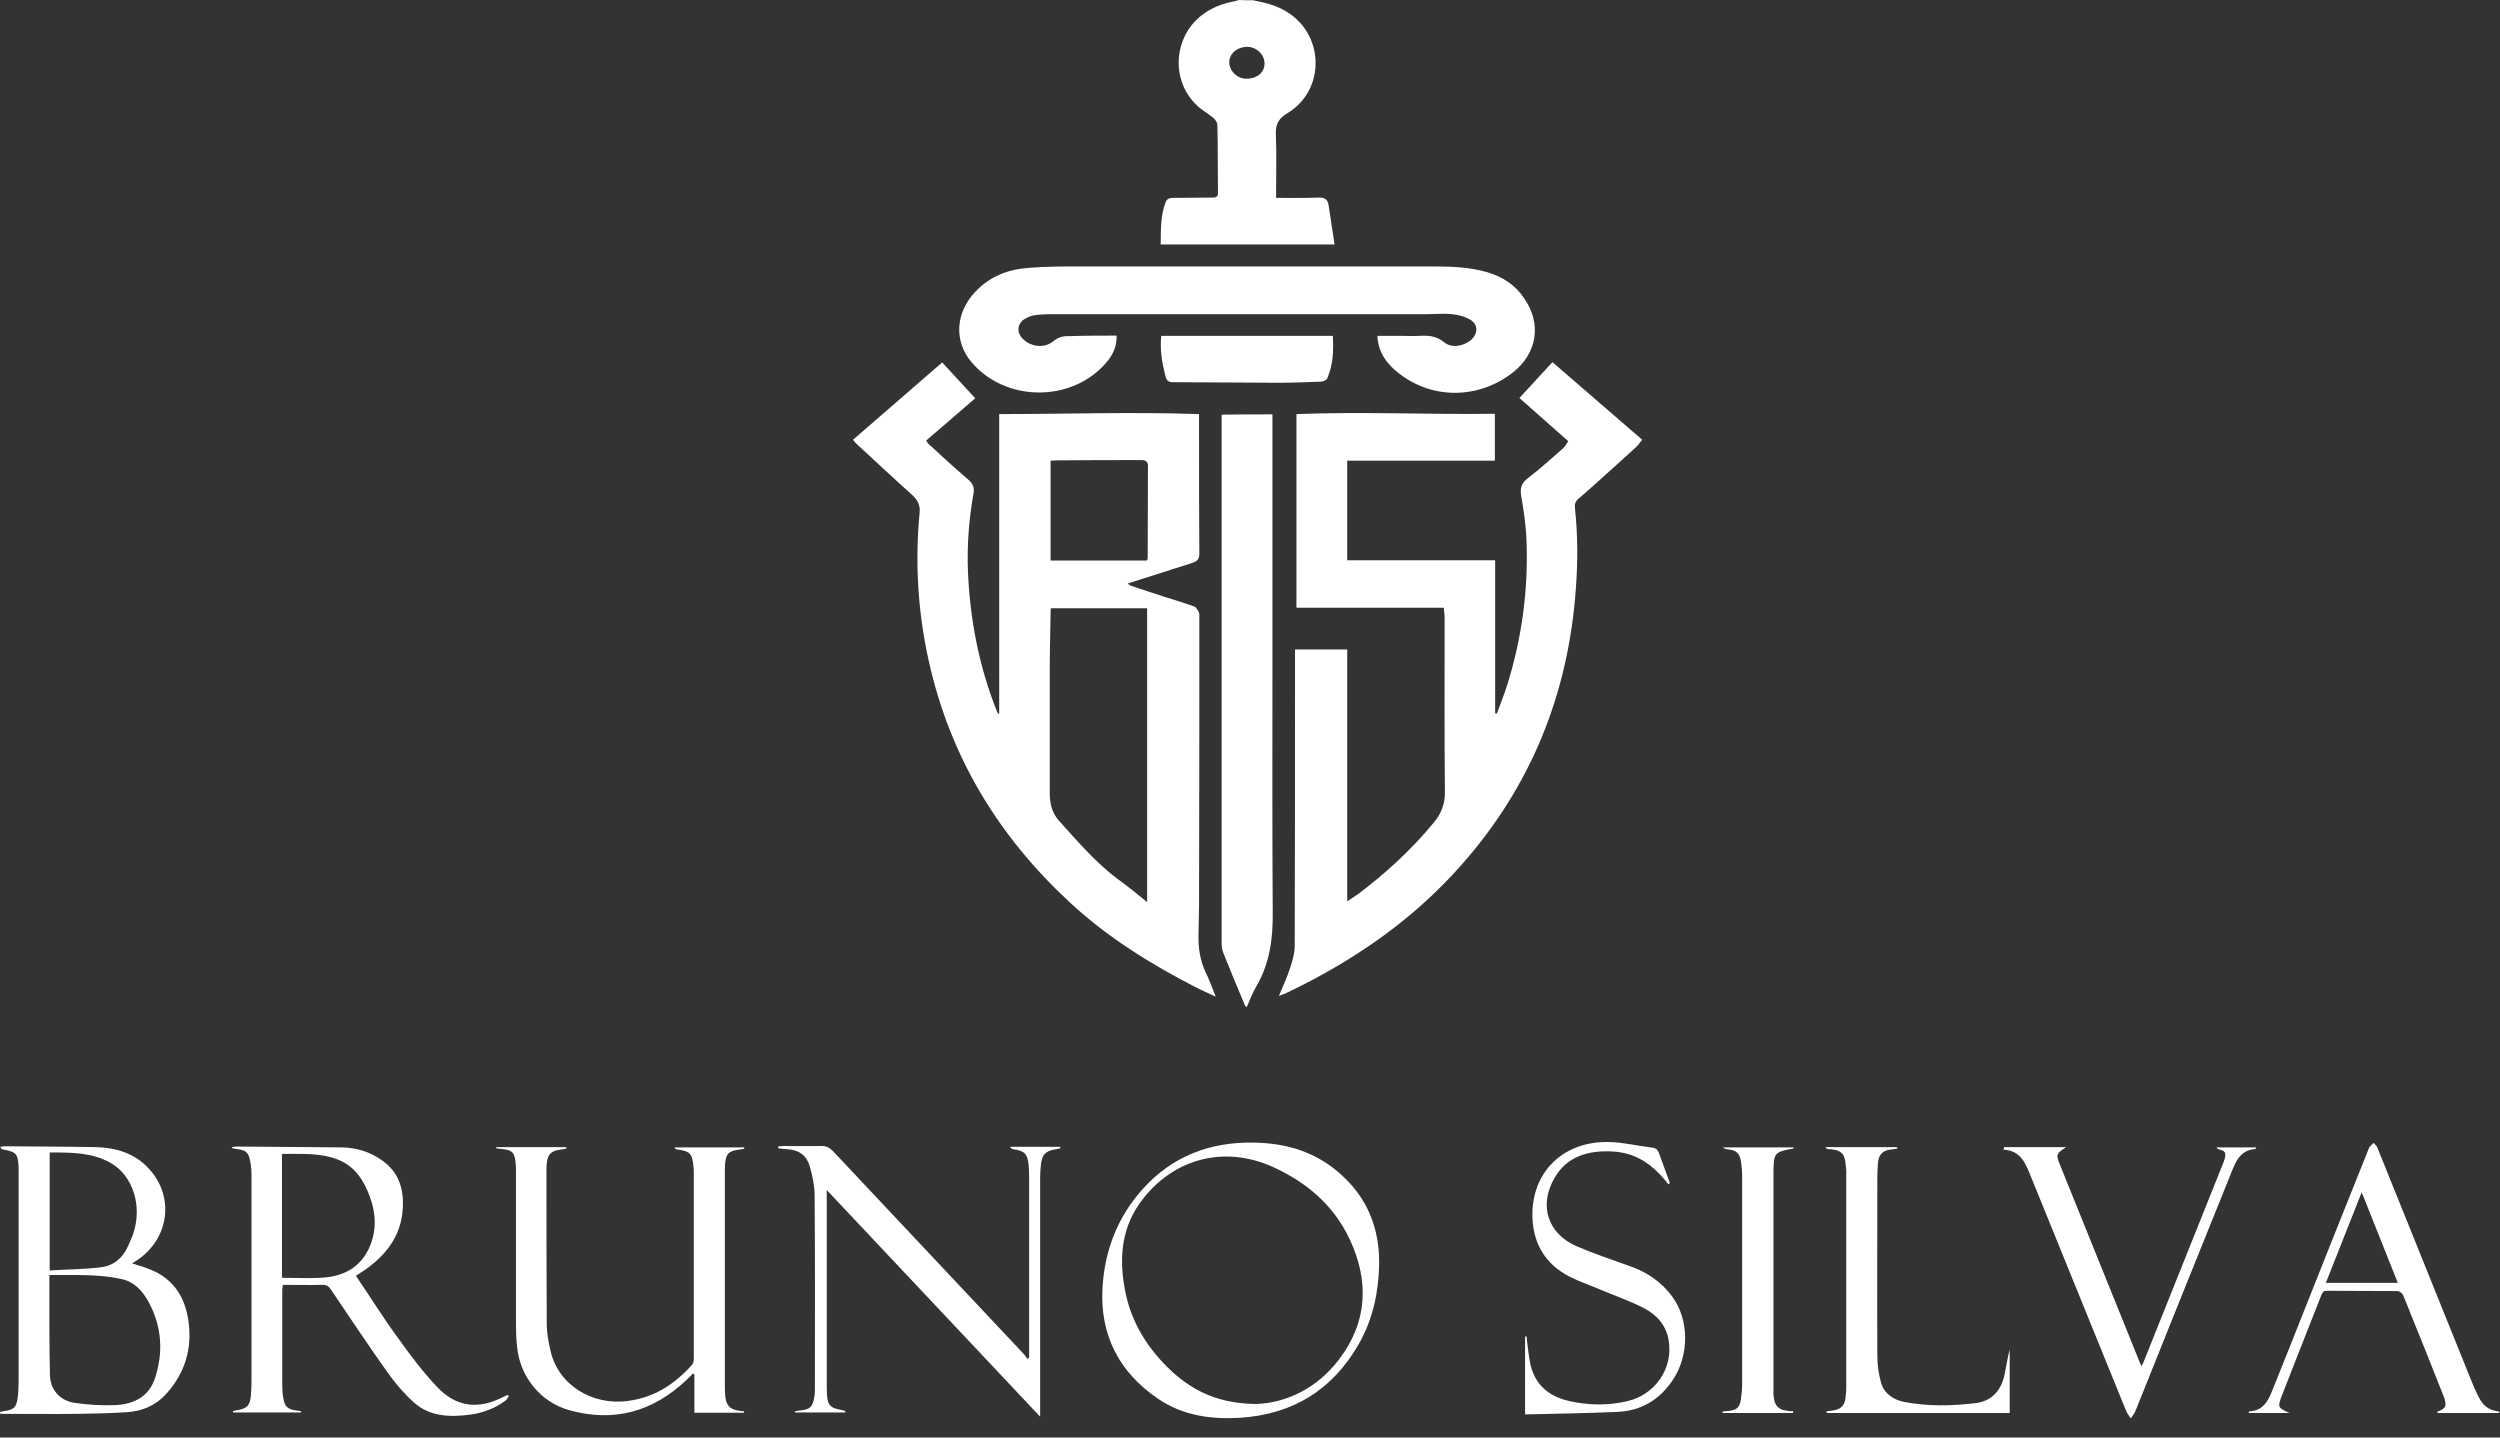 <svg width="120" height="69" viewBox="0 0 120 69" fill="none" xmlns="http://www.w3.org/2000/svg">
<rect x="0" y="0" width="120" height="69" fill="#333333" stroke="none"/>
<path d="M60.156 0.014C60.698 0.122 61.24 0.244 61.727 0.542C63.584 1.639 63.638 4.322 61.795 5.433C61.375 5.69 61.226 5.948 61.24 6.436C61.28 7.343 61.253 8.251 61.253 9.145C61.253 9.254 61.253 9.349 61.253 9.498C61.944 9.498 62.608 9.511 63.272 9.484C63.57 9.47 63.733 9.565 63.773 9.85C63.868 10.46 63.963 11.083 64.058 11.733C61.24 11.733 58.489 11.733 55.712 11.733C55.725 11.056 55.698 10.378 55.942 9.728C55.996 9.565 56.105 9.498 56.294 9.498C56.931 9.498 57.568 9.484 58.205 9.484C58.408 9.484 58.476 9.416 58.462 9.213C58.449 8.143 58.462 7.072 58.435 6.002C58.435 5.894 58.34 5.745 58.245 5.663C57.974 5.433 57.649 5.27 57.406 5.013C56.2 3.834 56.335 1.802 57.649 0.759C58.11 0.393 58.638 0.176 59.221 0.068C59.302 0.054 59.384 0.027 59.465 0C59.695 0.014 59.925 0.014 60.156 0.014ZM59.831 3.78C60.332 3.78 60.698 3.482 60.698 3.048C60.698 2.628 60.318 2.249 59.871 2.249C59.384 2.249 59.004 2.574 59.004 2.994C59.018 3.428 59.397 3.78 59.831 3.78Z" fill="white"/>
<path d="M47.962 34.237C47.962 29.455 47.962 24.686 47.962 19.876C51.146 19.876 54.316 19.767 57.554 19.876C57.554 20.296 57.554 20.675 57.554 21.041C57.554 22.884 57.554 24.74 57.568 26.582C57.568 26.826 57.473 26.935 57.243 27.016C56.213 27.341 55.197 27.666 54.14 28.005C54.194 28.059 54.235 28.1 54.276 28.113C54.791 28.29 55.305 28.452 55.834 28.628C56.335 28.791 56.85 28.94 57.338 29.116C57.432 29.157 57.5 29.306 57.554 29.414C57.581 29.482 57.568 29.59 57.568 29.672C57.568 34.278 57.568 38.871 57.554 43.477C57.554 43.938 57.527 44.399 57.527 44.859C57.514 45.483 57.595 46.079 57.866 46.661C58.042 47.014 58.178 47.393 58.354 47.84C57.988 47.664 57.69 47.542 57.405 47.393C55.211 46.269 53.124 44.968 51.322 43.288C47.921 40.131 45.605 36.324 44.588 31.758C44.06 29.401 43.911 27.016 44.141 24.618C44.182 24.225 44.033 23.981 43.748 23.724C42.854 22.924 41.974 22.098 41.093 21.285C41.039 21.231 40.998 21.177 40.944 21.109C42.394 19.849 43.83 18.602 45.225 17.396C45.754 17.965 46.268 18.535 46.81 19.117C46.052 19.767 45.266 20.458 44.453 21.149C44.507 21.217 44.534 21.285 44.588 21.326C45.212 21.895 45.821 22.464 46.458 23.006C46.688 23.195 46.783 23.398 46.729 23.683C46.512 24.902 46.417 26.122 46.458 27.355C46.553 29.712 46.986 31.988 47.867 34.183C47.881 34.21 47.908 34.237 47.921 34.278C47.935 34.237 47.949 34.237 47.962 34.237ZM55.062 43.301C55.062 38.546 55.062 33.871 55.062 29.197C53.517 29.197 51.986 29.197 50.441 29.197C50.428 29.292 50.428 29.387 50.428 29.468C50.414 30.417 50.387 31.352 50.387 32.3C50.387 34.21 50.387 36.107 50.387 38.017C50.387 38.532 50.468 38.993 50.834 39.399C51.715 40.375 52.569 41.377 53.625 42.177C54.099 42.516 54.547 42.881 55.062 43.301ZM55.048 26.907C55.062 26.853 55.089 26.826 55.089 26.799C55.089 25.322 55.102 23.832 55.102 22.355C55.102 22.138 54.967 22.084 54.777 22.084C53.436 22.084 52.081 22.084 50.739 22.098C50.631 22.098 50.536 22.111 50.428 22.111C50.428 23.737 50.428 25.322 50.428 26.907C51.986 26.907 53.531 26.907 55.048 26.907Z" fill="white"/>
<path d="M69.301 29.17C66.93 29.17 64.6 29.17 62.229 29.17C62.229 26.081 62.229 23.006 62.229 19.876C65.413 19.754 68.569 19.903 71.753 19.862C71.753 20.621 71.753 21.353 71.753 22.111C69.396 22.111 67.052 22.111 64.667 22.111C64.667 23.71 64.667 25.268 64.667 26.894C67.011 26.894 69.369 26.894 71.767 26.894C71.767 29.373 71.767 31.799 71.767 34.237C71.794 34.237 71.821 34.251 71.848 34.251C72.024 33.79 72.201 33.33 72.35 32.869C73.054 30.606 73.366 28.29 73.271 25.919C73.244 25.2 73.135 24.482 73.013 23.778C72.959 23.412 73.04 23.182 73.338 22.951C73.921 22.504 74.477 22.003 75.032 21.515C75.127 21.434 75.181 21.312 75.276 21.177C74.477 20.472 73.691 19.781 72.932 19.104C73.46 18.521 73.989 17.965 74.517 17.383C75.913 18.589 77.349 19.835 78.826 21.109C78.731 21.231 78.623 21.38 78.501 21.488C77.891 22.044 77.281 22.599 76.658 23.155C76.36 23.412 76.075 23.683 75.764 23.94C75.601 24.076 75.574 24.238 75.601 24.428C75.737 25.702 75.737 26.962 75.642 28.235C75.29 33.275 73.501 37.733 70.141 41.526C67.784 44.196 64.911 46.16 61.714 47.678C61.633 47.718 61.538 47.745 61.389 47.8C61.578 47.339 61.768 46.946 61.904 46.526C62.026 46.16 62.147 45.767 62.147 45.388C62.161 40.781 62.161 36.161 62.161 31.555C62.161 31.433 62.161 31.311 62.161 31.175C63.014 31.175 63.827 31.175 64.667 31.175C64.667 35.186 64.667 39.196 64.667 43.261C64.871 43.125 65.033 43.03 65.182 42.922C66.51 41.919 67.743 40.795 68.813 39.494C69.179 39.061 69.369 38.586 69.355 37.99C69.328 35.213 69.342 32.422 69.342 29.644C69.342 29.509 69.315 29.36 69.301 29.17Z" fill="white"/>
<path d="M53.598 16.109C53.612 16.665 53.395 17.071 53.083 17.424C51.43 19.334 48.246 19.307 46.621 17.369C45.781 16.367 45.862 14.998 46.824 13.996C47.515 13.264 48.395 12.925 49.371 12.858C50.17 12.79 50.983 12.79 51.796 12.79C57.5 12.79 63.204 12.79 68.894 12.79C69.748 12.79 70.588 12.831 71.415 13.074C72.133 13.291 72.742 13.684 73.162 14.321C74.016 15.554 73.785 16.976 72.593 17.898C70.981 19.144 68.8 19.185 67.187 17.952C66.618 17.518 66.144 16.949 66.117 16.123C66.537 16.123 66.944 16.123 67.336 16.123C67.58 16.123 67.838 16.136 68.082 16.123C68.529 16.096 68.935 16.109 69.328 16.434C69.68 16.733 70.29 16.611 70.629 16.299C70.94 16.015 70.954 15.595 70.602 15.364C70.344 15.202 70.005 15.107 69.694 15.08C69.301 15.039 68.881 15.08 68.488 15.08C62.486 15.08 56.47 15.08 50.468 15.08C50.184 15.08 49.913 15.093 49.642 15.134C49.466 15.161 49.29 15.242 49.141 15.337C48.815 15.581 48.802 15.974 49.086 16.258C49.493 16.665 50.143 16.733 50.577 16.367C50.807 16.177 51.037 16.123 51.322 16.136C52.054 16.109 52.812 16.109 53.598 16.109Z" fill="white"/>
<path d="M61.077 19.889C61.077 20.201 61.077 20.499 61.077 20.811C61.077 24.564 61.077 28.317 61.077 32.07C61.077 35.972 61.064 39.86 61.091 43.762C61.105 45.036 60.956 46.241 60.292 47.366C60.115 47.664 59.993 48.003 59.844 48.342C59.804 48.314 59.777 48.301 59.763 48.274C59.411 47.434 59.059 46.594 58.72 45.74C58.666 45.605 58.639 45.442 58.639 45.293C58.639 36.974 58.639 28.642 58.639 20.323C58.639 20.188 58.639 20.052 58.639 19.903C59.452 19.889 60.237 19.889 61.077 19.889Z" fill="white"/>
<path d="M23.818 55.062C24.943 55.062 26.067 55.062 27.178 55.062C27.178 55.089 27.192 55.102 27.192 55.129C27.097 55.143 26.989 55.17 26.894 55.184C26.46 55.238 26.284 55.4 26.244 55.847C26.23 55.942 26.23 56.037 26.23 56.132C26.23 58.611 26.23 61.077 26.244 63.556C26.244 63.977 26.325 64.397 26.42 64.817C26.785 66.483 28.438 67.486 30.159 67.242C31.406 67.079 32.381 66.442 33.208 65.521C33.275 65.453 33.302 65.331 33.302 65.237C33.302 62.256 33.302 59.289 33.302 56.308C33.302 56.213 33.302 56.118 33.289 56.023C33.235 55.373 33.126 55.251 32.476 55.17C32.449 55.17 32.408 55.156 32.381 55.075C33.492 55.075 34.603 55.075 35.714 55.075C35.714 55.102 35.728 55.116 35.728 55.143C35.633 55.156 35.538 55.17 35.443 55.184C34.982 55.251 34.847 55.387 34.806 55.847C34.793 55.956 34.793 56.078 34.793 56.2C34.793 59.6 34.793 63.001 34.793 66.388C34.793 66.618 34.793 66.849 34.82 67.079C34.874 67.486 35.064 67.662 35.484 67.716C35.565 67.73 35.646 67.743 35.714 67.743C35.714 67.77 35.714 67.784 35.714 67.811C34.928 67.811 34.142 67.811 33.33 67.811C33.33 67.201 33.33 66.591 33.33 65.968C33.302 65.955 33.289 65.941 33.262 65.927C33.153 66.036 33.045 66.158 32.937 66.253C31.324 67.77 29.455 68.285 27.327 67.689C25.945 67.309 24.956 66.076 24.821 64.654C24.78 64.288 24.767 63.922 24.767 63.556C24.767 61.158 24.767 58.76 24.767 56.362C24.767 56.145 24.767 55.942 24.74 55.725C24.686 55.305 24.55 55.197 24.116 55.156C24.022 55.143 23.94 55.129 23.846 55.129C23.818 55.116 23.818 55.089 23.818 55.062Z" fill="white"/>
<path d="M11.123 55.062C11.232 55.048 11.3 55.034 11.381 55.034C13.061 55.048 14.727 55.062 16.407 55.075C17.126 55.089 17.776 55.292 18.358 55.712C19.144 56.267 19.388 57.08 19.334 57.988C19.266 59.316 18.535 60.251 17.478 60.982C17.356 61.064 17.234 61.131 17.085 61.24C17.776 62.256 18.413 63.285 19.131 64.261C19.7 65.06 20.296 65.846 20.96 66.551C21.895 67.553 22.965 67.675 24.184 67.038C24.239 67.011 24.306 66.984 24.36 66.957C24.388 66.971 24.401 66.998 24.428 67.011C24.374 67.079 24.333 67.174 24.266 67.228C23.751 67.608 23.168 67.824 22.545 67.906C21.597 68.028 20.648 68 19.89 67.337C19.415 66.916 18.995 66.429 18.63 65.914C17.681 64.586 16.787 63.231 15.879 61.89C15.771 61.727 15.662 61.66 15.459 61.673C14.836 61.687 14.213 61.673 13.576 61.673C13.562 61.782 13.549 61.863 13.549 61.931C13.549 63.462 13.549 64.993 13.549 66.524C13.549 66.727 13.562 66.93 13.603 67.133C13.671 67.526 13.82 67.648 14.213 67.702C14.294 67.716 14.362 67.73 14.443 67.73C14.443 67.757 14.443 67.77 14.443 67.797C13.359 67.797 12.275 67.797 11.191 67.797C11.191 67.77 11.191 67.757 11.178 67.73C11.245 67.716 11.313 67.702 11.381 67.689C11.869 67.608 12.004 67.459 12.045 66.971C12.058 66.754 12.072 66.551 12.072 66.334C12.072 63.042 12.072 59.749 12.072 56.457C12.072 56.213 12.058 55.956 12.004 55.712C11.923 55.305 11.801 55.211 11.381 55.156C11.327 55.143 11.273 55.143 11.218 55.129C11.178 55.143 11.164 55.116 11.123 55.062ZM13.535 61.334C14.226 61.334 14.904 61.375 15.568 61.321C16.502 61.24 17.261 60.847 17.695 59.953C18.087 59.126 18.06 58.273 17.749 57.432C17.464 56.66 17.044 55.996 16.245 55.671C15.378 55.319 14.457 55.4 13.535 55.387C13.535 57.405 13.535 59.37 13.535 61.334Z" fill="white"/>
<path d="M6.341 60.644C6.652 60.738 6.923 60.82 7.194 60.928C8.332 61.375 8.901 62.283 9.05 63.448C9.227 64.749 8.874 65.928 7.967 66.917C7.465 67.472 6.829 67.73 6.11 67.784C5.311 67.838 4.498 67.852 3.685 67.865C2.561 67.879 1.436 67.865 0.312 67.865C0.217 67.865 0.108 67.865 0.014 67.865C0.014 67.838 0.014 67.797 0 67.77C0.068 67.757 0.149 67.743 0.217 67.73C0.637 67.675 0.786 67.553 0.84 67.147C0.881 66.876 0.894 66.591 0.894 66.307C0.894 62.96 0.894 59.6 0.894 56.254C0.894 56.186 0.894 56.118 0.894 56.051C0.867 55.373 0.786 55.292 0.122 55.17C0.081 55.156 0.041 55.129 0.014 55.048C0.095 55.035 0.163 55.021 0.244 55.021C1.694 55.035 3.157 55.035 4.607 55.062C5.582 55.089 6.476 55.36 7.154 56.105C8.373 57.433 8.129 59.397 6.652 60.44C6.544 60.508 6.463 60.562 6.341 60.644ZM2.371 61.199C2.371 62.134 2.371 63.028 2.371 63.922C2.371 64.627 2.385 65.331 2.398 66.022C2.425 66.795 2.967 67.255 3.59 67.337C4.227 67.431 4.891 67.472 5.541 67.445C6.408 67.404 7.14 67.052 7.438 66.158C7.858 64.884 7.763 63.638 7.113 62.459C6.829 61.944 6.422 61.511 5.812 61.389C4.701 61.145 3.563 61.213 2.371 61.199ZM2.385 60.982C3.225 60.928 4.024 60.928 4.823 60.833C5.433 60.766 5.88 60.4 6.138 59.831C6.219 59.627 6.327 59.424 6.395 59.221C6.842 57.88 6.381 56.43 5.311 55.82C4.403 55.306 3.401 55.319 2.385 55.319C2.385 57.189 2.385 59.045 2.385 60.982Z" fill="white"/>
<path d="M39.684 57.121C39.684 57.311 39.684 57.405 39.684 57.5C39.684 60.467 39.684 63.435 39.684 66.388C39.684 66.578 39.684 66.767 39.697 66.971C39.738 67.445 39.846 67.567 40.307 67.662C40.402 67.675 40.483 67.702 40.578 67.73C40.578 67.757 40.578 67.784 40.565 67.797C39.765 67.797 38.966 67.797 38.166 67.797C38.166 67.784 38.153 67.757 38.153 67.743C38.234 67.73 38.316 67.716 38.397 67.702C38.885 67.662 39.006 67.54 39.088 67.052C39.115 66.916 39.115 66.781 39.115 66.646C39.115 63.543 39.128 60.44 39.101 57.351C39.101 56.904 38.993 56.43 38.871 55.996C38.708 55.427 38.329 55.184 37.733 55.156C37.611 55.156 37.475 55.129 37.353 55.116C37.353 55.089 37.353 55.062 37.353 55.034C37.448 55.021 37.543 55.007 37.652 55.007C38.248 55.007 38.844 55.021 39.44 55.007C39.657 55.007 39.806 55.075 39.968 55.238C43.017 58.489 46.079 61.727 49.127 64.979C49.195 65.047 49.249 65.142 49.317 65.223C49.344 65.209 49.371 65.196 49.398 65.169C49.398 65.074 49.398 64.979 49.398 64.898C49.398 62.066 49.398 59.234 49.398 56.403C49.398 56.227 49.385 56.051 49.371 55.888C49.317 55.387 49.168 55.238 48.667 55.17C48.599 55.156 48.531 55.129 48.477 55.048C49.276 55.048 50.089 55.048 50.889 55.048C50.889 55.075 50.902 55.089 50.902 55.116C50.821 55.129 50.739 55.156 50.658 55.17C50.198 55.238 50.022 55.414 49.967 55.874C49.94 56.105 49.927 56.335 49.927 56.565C49.927 60.237 49.927 63.895 49.927 67.567C49.927 67.675 49.927 67.797 49.927 68C46.499 64.356 43.125 60.779 39.684 57.121Z" fill="white"/>
<path d="M66.199 60.698C66.172 62.026 65.901 63.299 65.25 64.464C63.99 66.7 62.066 67.892 59.506 68.055C58.124 68.136 56.782 67.946 55.617 67.16C53.721 65.887 52.786 64.085 52.921 61.795C53.029 60.02 53.639 58.422 54.845 57.08C56.268 55.495 58.083 54.804 60.197 54.845C61.782 54.872 63.205 55.305 64.397 56.403C65.657 57.541 66.226 59.004 66.199 60.698ZM60.305 67.391C61.741 67.337 63.218 66.646 64.275 65.25C65.657 63.435 65.725 61.456 64.763 59.438C63.99 57.825 62.703 56.742 61.091 56.01C58.828 54.994 56.444 55.563 54.899 57.5C53.829 58.828 53.693 60.346 54.005 61.958C54.303 63.502 55.116 64.776 56.254 65.833C57.311 66.795 58.53 67.377 60.305 67.391Z" fill="white"/>
<path d="M119.946 67.824C118.957 67.824 117.981 67.824 116.992 67.824C116.992 67.797 116.992 67.757 117.006 67.757C117.412 67.608 117.466 67.472 117.29 67.011C116.775 65.697 116.247 64.383 115.719 63.082C115.597 62.771 115.475 62.459 115.339 62.148C115.299 62.066 115.163 61.971 115.082 61.971C113.957 61.958 112.833 61.971 111.708 61.958C111.559 61.958 111.492 61.998 111.437 62.134C110.787 63.787 110.137 65.426 109.5 67.066C109.324 67.54 109.351 67.581 109.893 67.824C109.188 67.824 108.565 67.824 107.928 67.824C107.955 67.784 107.969 67.743 107.982 67.743C108.565 67.716 108.836 67.323 109.026 66.849C109.554 65.548 110.069 64.248 110.584 62.947C111.627 60.332 112.657 57.717 113.713 55.102C113.754 55.007 113.863 54.94 113.93 54.858C113.998 54.94 114.093 55.007 114.12 55.102C115.597 58.76 117.074 62.432 118.55 66.09C118.686 66.429 118.821 66.768 118.997 67.093C119.174 67.459 119.472 67.689 119.892 67.743C119.932 67.743 119.959 67.77 120 67.797C119.959 67.784 119.959 67.797 119.946 67.824ZM111.641 61.578C112.806 61.578 113.93 61.578 115.095 61.578C114.513 60.129 113.957 58.706 113.361 57.229C112.779 58.706 112.21 60.129 111.641 61.578Z" fill="white"/>
<path d="M96.195 55.062C97.171 55.062 98.146 55.062 99.176 55.062C98.688 55.373 98.675 55.427 98.891 55.942C100.152 59.058 101.412 62.175 102.672 65.304C102.699 65.386 102.739 65.453 102.793 65.575C102.848 65.467 102.888 65.399 102.915 65.318C104.175 62.175 105.435 59.018 106.695 55.874C106.736 55.78 106.763 55.698 106.79 55.603C106.858 55.319 106.804 55.238 106.506 55.17C106.465 55.156 106.425 55.143 106.397 55.075C107.021 55.075 107.657 55.075 108.294 55.075C108.267 55.116 108.267 55.156 108.254 55.156C107.522 55.197 107.305 55.78 107.088 56.322C105.544 60.129 104.026 63.936 102.495 67.743C102.441 67.865 102.346 67.973 102.279 68.082C102.211 67.973 102.116 67.865 102.062 67.743C100.531 63.99 99.013 60.224 97.482 56.471C97.239 55.874 97.008 55.224 96.168 55.184C96.182 55.129 96.195 55.089 96.195 55.062Z" fill="white"/>
<path d="M87.673 67.743C87.795 67.73 87.93 67.716 88.052 67.689C88.364 67.635 88.54 67.445 88.581 67.133C88.608 66.944 88.621 66.754 88.621 66.564C88.621 63.191 88.621 59.803 88.621 56.43C88.621 56.349 88.621 56.281 88.621 56.2C88.554 55.549 88.608 55.184 87.727 55.156C87.7 55.156 87.686 55.129 87.605 55.062C88.797 55.062 89.936 55.062 91.06 55.062C91.06 55.089 91.074 55.102 91.074 55.129C90.979 55.143 90.884 55.17 90.803 55.17C90.369 55.211 90.166 55.414 90.139 55.847C90.125 56.064 90.112 56.267 90.112 56.484C90.112 59.356 90.098 62.242 90.112 65.115C90.112 65.535 90.18 65.955 90.288 66.361C90.437 66.903 90.884 67.188 91.412 67.296C92.55 67.513 93.689 67.486 94.827 67.35C95.612 67.255 96.06 66.74 96.222 65.968C96.303 65.575 96.358 65.182 96.466 64.776C96.466 65.778 96.466 66.795 96.466 67.824C93.553 67.824 90.613 67.824 87.686 67.824C87.673 67.797 87.673 67.77 87.673 67.743Z" fill="white"/>
<path d="M80.086 56.85C79.95 56.687 79.815 56.511 79.666 56.362C79.083 55.739 78.365 55.346 77.498 55.278C76.225 55.184 75.208 55.522 74.626 56.525C73.853 57.839 74.273 59.207 75.669 59.817C76.522 60.183 77.417 60.481 78.284 60.793C79.083 61.077 79.761 61.551 80.262 62.229C81.088 63.34 81.088 65.047 80.303 66.226C79.666 67.188 78.785 67.716 77.647 67.77C76.17 67.838 74.707 67.851 73.203 67.892C73.203 66.605 73.203 65.386 73.203 64.153C73.23 64.153 73.257 64.153 73.271 64.139C73.284 64.22 73.298 64.302 73.298 64.383C73.352 64.749 73.379 65.128 73.461 65.494C73.691 66.496 74.368 67.038 75.344 67.255C76.265 67.459 77.186 67.472 78.121 67.255C79.436 66.944 80.316 65.697 80.099 64.356C79.991 63.638 79.544 63.123 78.921 62.798C78.27 62.459 77.566 62.215 76.888 61.931C76.387 61.714 75.859 61.538 75.371 61.294C74.097 60.657 73.528 59.56 73.555 58.191C73.61 56.145 75.127 54.763 77.241 54.818C77.932 54.831 78.623 55.007 79.327 55.089C79.503 55.116 79.585 55.211 79.639 55.373C79.801 55.834 79.977 56.281 80.14 56.742C80.154 56.796 80.126 56.823 80.086 56.85Z" fill="white"/>
<path d="M86.061 67.824C84.936 67.824 83.812 67.824 82.687 67.824C82.687 67.797 82.674 67.77 82.674 67.757C82.755 67.743 82.836 67.73 82.931 67.73C83.365 67.689 83.514 67.567 83.568 67.133C83.595 66.917 83.622 66.7 83.622 66.469C83.622 63.109 83.622 59.749 83.622 56.389C83.622 56.173 83.595 55.969 83.568 55.753C83.5 55.346 83.338 55.211 82.945 55.17C82.864 55.156 82.782 55.156 82.701 55.075C83.826 55.075 84.963 55.075 86.088 55.075C86.088 55.089 86.088 55.116 86.102 55.129C85.953 55.156 85.817 55.17 85.668 55.211C85.289 55.306 85.167 55.427 85.14 55.82C85.126 56.01 85.126 56.2 85.126 56.403C85.126 59.858 85.126 63.313 85.126 66.768C85.126 66.876 85.126 66.984 85.14 67.079C85.194 67.486 85.383 67.675 85.79 67.716C85.885 67.73 85.98 67.743 86.075 67.743C86.075 67.77 86.075 67.797 86.061 67.824Z" fill="white"/>
<path d="M55.739 16.123C58.503 16.123 61.226 16.123 63.977 16.123C64.017 16.827 63.99 17.518 63.706 18.169C63.678 18.236 63.529 18.304 63.435 18.318C62.73 18.345 62.026 18.372 61.335 18.372C59.655 18.372 57.988 18.345 56.308 18.345C56.078 18.345 55.996 18.264 55.942 18.06C55.78 17.424 55.671 16.8 55.739 16.123Z" fill="white"/>
</svg>

